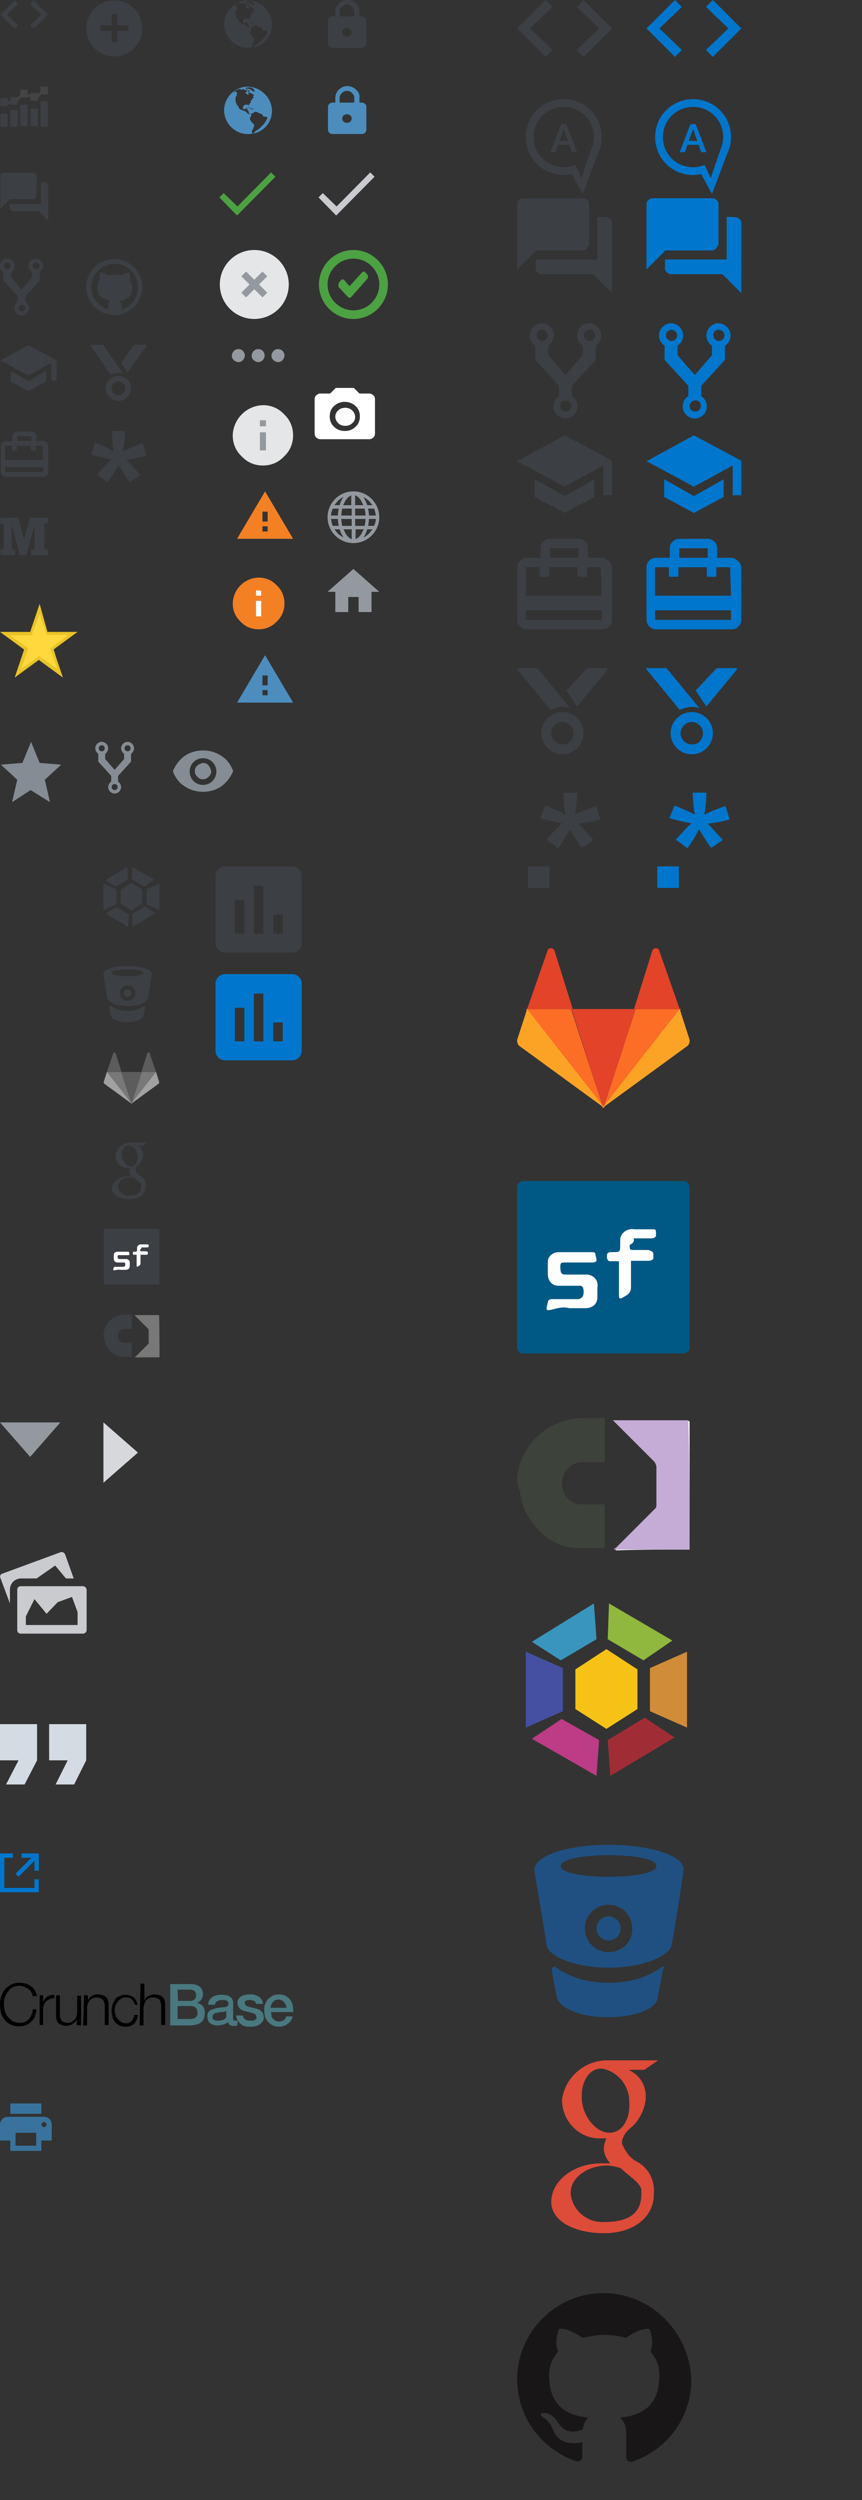<?xml version="1.0" encoding="utf-8"?>
<!-- Generator: Adobe Illustrator 21.0.1, SVG Export Plug-In . SVG Version: 6.00 Build 0)  -->
<svg version="1.1" id="svg3095" xmlns="http://www.w3.org/2000/svg" xmlns:xlink="http://www.w3.org/1999/xlink" x="0px" y="0px"
	 width="200px" height="580px" viewBox="0 0 200 580" style="enable-background:new 0 0 200 580;" xml:space="preserve">
<rect x="0" y="0" width="200" height="580" fill="#333333" stroke="none"/>
<style type="text/css">
	.st0{fill:#3C3F44;}
	.st1{fill:#444444;}
	.st2{fill:#FFD83D;}
	.st3{fill:#EAC328;}
	.st4{fill:#858C93;}
	.st5{fill:#0077CC;}
	.st6{fill:#FFFFFF;}
	.st7{fill:#787878;}
	.st8{fill:#5C5C5C;}
	.st9{fill:#A1A1A1;}
	.st10{fill:#4C8DBD;}
	.st11{fill:#4CA143;}
	.st12{fill:#C9CBCF;}
	.st13{fill:#E4E6E7;}
	.st14{fill:#93999F;}
	.st15{fill:#F48024;}
	.st16{fill:#D6D8DB;}
	.st17{fill:#205081;}
	.st18{fill:#F6C215;}
	.st19{fill:#D18C39;}
	.st20{fill:#4650A2;}
	.st21{fill:#3995BD;}
	.st22{fill:#A02D36;}
	.st23{fill:#90B73E;}
	.st24{fill:#BC3C85;}
	.st25{fill:#DD4B39;}
	.st26{fill:#005985;}
	.st27{fill:#3D423A;}
	.st28{fill:#C4ACD6;}
	.st29{fill:#E24329;}
	.st30{fill:#FC6D26;}
	.st31{fill:#FCA326;}
	.st32{fill:#181616;}
	.st33{fill:#D4DBE2;}
	.st34{fill:#49787F;}
	.st35{fill:#39739D;}
</style>
<title>timeline</title>
<rect x="0.1" y="26.4" class="st0" width="1.7" height="3"/>
<rect x="2.4" y="25.5" class="st0" width="1.7" height="3.9"/>
<rect x="4.7" y="24.3" class="st0" width="1.7" height="5"/>
<rect x="7.1" y="25.2" class="st0" width="1.7" height="4.1"/>
<rect x="9.4" y="23.5" class="st0" width="1.7" height="5.9"/>
<rect x="0.1" y="22.8" class="st0" width="1.7" height="1.8"/>
<rect x="2.4" y="22.5" class="st0" width="1.7" height="1.8"/>
<rect x="4.7" y="20.8" class="st1" width="1.7" height="1.8"/>
<rect x="7.1" y="21.6" class="st1" width="1.7" height="1.8"/>
<rect x="9.4" y="20.1" class="st1" width="1.7" height="1.8"/>
<rect x="1.7" y="23.5" class="st0" width="0.9" height="0.6"/>
<rect x="6.3" y="21.9" class="st1" width="0.9" height="0.6"/>
<polygon class="st1" points="5.3,22.2 4.1,23.4 3.7,23 4.9,21.8 "/>
<polygon class="st1" points="10,21.5 8.8,22.7 8.3,22.3 9.5,21.1 "/>
<path class="st0" d="M6.6,80.1l6.5,3.5v4.7h-1.2v-4.1l-5.3,2.9l-6.5-3.5L6.6,80.1z M2.5,86.1l4.1,2.3l4.1-2.3v2.4l-4.1,2.2l-4.1-2.2
	V86.1z"/>
<path class="st0" d="M26.5,60.1c-3.6,0-6.5,2.9-6.5,6.5s2.9,6.5,6.5,6.5s6.5-2.9,6.5-6.5l0,0C33,63,30.1,60.1,26.5,60.1L26.5,60.1z
	 M30.4,70.5c-0.5,0.5-1.1,0.9-1.7,1.2c-0.2,0.1-0.3,0.1-0.5,0.2v-1c0-0.4-0.2-0.8-0.5-1.1c0.2,0,0.4-0.1,0.6-0.1s0.4-0.1,0.6-0.2
	l0.6-0.3c0.4-0.2,0.7-0.5,0.9-0.9c0.1-0.2,0.2-0.5,0.2-0.7c0.1-0.3,0.1-0.6,0.1-0.9c0-0.6-0.2-1.2-0.6-1.7c0.2-0.6,0.2-1.2-0.1-1.7
	h-0.2c-0.2,0-0.4,0-0.6,0.1c-0.3,0.1-0.7,0.3-1,0.5c-0.5-0.1-1.1-0.2-1.6-0.2s-1.1,0.1-1.6,0.2c-0.2-0.2-0.4-0.3-0.6-0.4
	c-0.2-0.1-0.3-0.2-0.5-0.2c-0.1,0-0.2-0.1-0.3-0.1h-0.3c-0.2,0.5-0.3,1.1-0.1,1.7c-0.4,0.5-0.6,1.1-0.6,1.7c0,0.3,0,0.6,0.1,0.9
	c0.1,0.2,0.1,0.5,0.2,0.7s0.2,0.4,0.4,0.5c0.1,0.2,0.3,0.3,0.5,0.4s0.4,0.2,0.6,0.3c0.2,0.1,0.4,0.1,0.6,0.2s0.4,0.1,0.6,0.1
	c-0.3,0.3-0.5,0.7-0.5,1.1v1c-0.2-0.1-0.4-0.1-0.6-0.2c-1.3-0.6-2.3-1.6-2.9-2.9c-0.3-0.7-0.4-1.4-0.4-2.1s0.1-1.4,0.4-2.1
	c0.6-1.3,1.6-2.3,2.9-2.9c0.7-0.3,1.4-0.4,2.1-0.4s1.4,0.1,2.1,0.4c1.3,0.6,2.3,1.6,2.9,2.9c0.3,0.7,0.4,1.4,0.4,2.1
	s-0.1,1.4-0.4,2.1C31.3,69.4,30.9,70,30.4,70.5L30.4,70.5z"/>
<path class="st0" d="M7,5.9l2.6-2.5L7,0.9l0.8-0.8l3.3,3.3L7.8,6.7L7,5.9z M4.2,5.9L3.4,6.7L0.1,3.4l3.3-3.3l0.8,0.8L1.6,3.4
	L4.2,5.9z"/>
<path class="st0" d="M11.1,127.5v1.3H7.2v-1.3H8v-5.7l0,0l-1.9,7H4.6l-1.9-7l0,0v5.7h0.8v1.3H0.1v-1.3h0.4c0.1,0,0.2,0,0.3-0.1
	s0.1-0.1,0.1-0.2v-5.4c0-0.1,0-0.2-0.1-0.2s-0.2-0.1-0.3-0.1H0.1v-1.4h4.1l1.4,5l0,0l1.4-5h4.1v1.3h-0.4c-0.1,0-0.2,0-0.3,0.1
	s-0.1,0.1-0.1,0.2v5.4c0,0.1,0,0.2,0.1,0.2c0.1,0.1,0.2,0.1,0.3,0.1L11.1,127.5L11.1,127.5z"/>
<path class="st0" d="M10,102.3H8.4v-1.1c0-0.6-0.5-1.1-1.1-1.1H4c-0.6,0-1.1,0.5-1.1,1.1v1.1H1.3c-0.6,0-1.1,0.5-1.1,1.1v6.1
	c0,0.6,0.5,1.1,1.1,1.1h8.8c0.6,0,1.1-0.5,1.1-1.1v-6.1C11.1,102.8,10.6,102.3,10,102.3z M4,101.2h3.3v1.1H4V101.2z M10,109.5H1.2
	v-1.1H10V109.5z M10,106.7H1.2v-3.3h1.6v1.1h1.1v-1.1h3.3v1.1h1.1v-1.1h1.6L10,106.7L10,106.7z"/>
<path class="st0" d="M8.4,45.6c0,0.2-0.1,0.3-0.2,0.4c-0.1,0.1-0.2,0.2-0.4,0.2H2.3l-2.2,2.2v-7.7c0-0.2,0.1-0.3,0.2-0.4
	c0.1-0.1,0.2-0.2,0.4-0.2h7.2c0.2,0,0.3,0.1,0.4,0.2c0.1,0.1,0.2,0.2,0.2,0.4L8.4,45.6L8.4,45.6z M10.6,42.3c0.3,0,0.6,0.3,0.6,0.6
	v8.3L9,49H2.9c-0.2,0-0.3-0.1-0.4-0.2c-0.1-0.1-0.2-0.2-0.2-0.4v-1.1h7.2v-5H10.6z"/>
<polygon class="st2" points="9.2,152.8 4.4,156.2 6.1,150.5 1.3,147.1 7,146.8 9.2,141.3 11.1,147.1 17.2,147.1 12.4,150.5 
	14.1,156.2 "/>
<path class="st3" d="M9.2,142.5l1.5,4.3l0.1,0.5h5.1l-3.8,2.8l-0.4,0.3l0.1,0.5l1.5,4.3l-3.8-2.7l-0.4-0.3l-0.4,0.3l-3.8,2.7
	l1.5-4.3l0.1-0.5l-0.4-0.3l-3.8-2.7h5.1l0.1-0.5L9.2,142.5 M9.2,140.1L7,146.6H0l5.6,4.1l-2.2,6.5l5.6-4.1l5.6,4.1l-2.2-6.5l5.6-4.1
	h-7L9.2,140.1L9.2,140.1L9.2,140.1z"/>
<path class="st4" d="M7.1,183.3l-4.3,2.8l1.2-5.2l-3.8-3.5l5-0.4l2-4.9l2,4.9l5,0.4l-3.8,3.5l1.2,5.2L7.1,183.3z"/>
<path class="st4" d="M31.1,173.6c0-0.8-0.7-1.5-1.5-1.5s-1.5,0.7-1.5,1.5c0,0.5,0.3,1,0.7,1.3v1.2l-2.2,2.5l-2.2-2.5v-1.2
	c0.4-0.3,0.7-0.8,0.7-1.3c0-0.8-0.7-1.5-1.5-1.5s-1.5,0.7-1.5,1.5c0,0.5,0.3,1,0.7,1.3v1.8l3,3.3v1.3c-0.4,0.3-0.7,0.8-0.7,1.3
	c0,0.8,0.7,1.5,1.5,1.5s1.5-0.7,1.5-1.5c0-0.5-0.3-1-0.7-1.3V180l3-3.3v-1.8C30.8,174.6,31.1,174.1,31.1,173.6z M23.6,172.9
	c0.4,0,0.7,0.3,0.7,0.7s-0.3,0.7-0.7,0.7c-0.4,0-0.7-0.3-0.7-0.7l0,0C22.9,173.2,23.2,172.9,23.6,172.9L23.6,172.9L23.6,172.9z
	 M26.6,183.3c-0.4,0-0.7-0.3-0.7-0.7s0.3-0.7,0.7-0.7c0.4,0,0.7,0.3,0.7,0.7l0,0C27.3,183,27,183.3,26.6,183.3L26.6,183.3z
	 M29.6,172.9c0.4,0,0.7,0.3,0.7,0.7s-0.3,0.7-0.7,0.7c-0.4,0-0.7-0.3-0.7-0.7l0,0C28.9,173.2,29.2,172.9,29.6,172.9L29.6,172.9
	L29.6,172.9z"/>
<path class="st0" d="M131,101l11,5.9v8h-2V108l-9,4.9l-11-5.9L131,101z M124.1,111.2l6.9,3.9l6.9-3.9v4.1L131,119l-6.9-3.7V111.2z"
	/>
<path class="st0" d="M133.8,11.6l5.2-5l-5.2-5l1.6-1.6l6.6,6.6l-6.6,6.6L133.8,11.6z M128.2,11.6l-1.6,1.6L120,6.6l6.6-6.6l1.6,1.6
	l-5.2,5L128.2,11.6z"/>
<path class="st0" d="M139.6,129.4h-3.2v-2.2c0-1.2-1-2.2-2.2-2.2h-6.6c-1.2,0-2.2,1-2.2,2.2v2.2h-3.2c-1.2,0-2.2,1-2.2,2.2v12.2
	c0,1.2,1,2.2,2.2,2.2h17.6c1.2,0,2.2-1,2.2-2.2v-12.2C141.8,130.4,140.8,129.5,139.6,129.4z M127.6,127.2h6.6v2.2h-6.6V127.2z
	 M139.6,143.8H122v-2.2h17.6V143.8z M139.6,138.2H122v-6.6h3.2v2.2h2.2v-2.2h6.6v2.2h2.2v-2.2h3.2L139.6,138.2L139.6,138.2
	L139.6,138.2z"/>
<path class="st0" d="M136.5,56.9c-0.1,0.6-0.6,1.1-1.2,1.2h-10.9l-4.4,4.4V47.2c0.1-0.6,0.6-1.1,1.2-1.2h14.3
	c0.6,0.1,1.1,0.6,1.2,1.2v9.7H136.5z M140.8,50.4c0.6,0.1,1.1,0.6,1.2,1.2V68l-4.4-4.4h-12.1c-0.6-0.1-1.1-0.6-1.2-1.2v-2.2h14.3
	v-9.9L140.8,50.4L140.8,50.4z"/>
<path class="st0" d="M139.5,77.8c0-1.5-1.3-2.8-2.8-2.8s-2.8,1.3-2.8,2.8c0,1,0.5,1.9,1.3,2.4v2.2l-4,4.6l-4-4.6v-2.2
	c0.8-0.5,1.3-1.4,1.3-2.4c0-1.5-1.3-2.8-2.8-2.8s-2.8,1.3-2.8,2.8l0,0c0,1,0.5,1.9,1.3,2.4v3.3l5.5,6v2.4c-0.8,0.5-1.3,1.4-1.3,2.4
	c0,1.5,1.3,2.8,2.8,2.8s2.8-1.3,2.8-2.8c0-1-0.5-1.9-1.3-2.4v-2.4l5.5-6v-3.3C139,79.7,139.5,78.8,139.5,77.8z M125.8,76.5
	c0.7,0,1.3,0.6,1.3,1.3s-0.6,1.3-1.3,1.3c-0.7,0-1.3-0.6-1.3-1.3c-0.1-0.7,0.4-1.2,1.1-1.3C125.7,76.5,125.7,76.5,125.8,76.5z
	 M131.3,95.5c-0.7,0-1.3-0.6-1.3-1.3c0-0.7,0.6-1.3,1.3-1.3s1.3,0.6,1.3,1.3S132,95.5,131.3,95.5z M136.8,76.5
	c0.7,0,1.3,0.6,1.3,1.3c0,0.7-0.6,1.3-1.3,1.3s-1.3-0.6-1.3-1.3c-0.1-0.7,0.4-1.2,1.1-1.3C136.7,76.5,136.7,76.5,136.8,76.5z"/>
<path class="st0" d="M10,61.7c0-0.9-0.8-1.7-1.7-1.7s-1.7,0.8-1.7,1.7c0,0.6,0.3,1.1,0.8,1.4v1.3L5,67.2l-2.4-2.8v-1.3
	c0.5-0.3,0.8-0.8,0.8-1.4c0-0.9-0.8-1.7-1.7-1.7S0,60.8,0,61.7l0,0c0,0.6,0.3,1.1,0.8,1.4v2l3.3,3.6v1.4c-0.5,0.3-0.8,0.8-0.8,1.4
	c0,0.9,0.8,1.7,1.7,1.7s1.7-0.8,1.7-1.7c0-0.6-0.3-1.1-0.8-1.4v-1.4l3.3-3.6v-2C9.7,62.8,10,62.3,10,61.7z M1.7,60.9
	c0.4,0,0.8,0.4,0.8,0.8s-0.4,0.8-0.8,0.8s-0.8-0.4-0.8-0.8c-0.1-0.4,0.2-0.7,0.7-0.8C1.7,60.9,1.7,60.9,1.7,60.9z M5.1,72.3
	c-0.4,0-0.8-0.4-0.8-0.8s0.4-0.8,0.8-0.8s0.8,0.4,0.8,0.8C5.8,72,5.5,72.3,5.1,72.3z M8.4,60.9c0.4,0,0.8,0.4,0.8,0.8
	c0,0.4-0.4,0.8-0.8,0.8c-0.4,0-0.8-0.4-0.8-0.8c-0.1-0.4,0.2-0.7,0.7-0.8C8.3,60.9,8.3,60.9,8.4,60.9z"/>
<path class="st5" d="M161,101l11,5.9v8h-2V108l-9,4.9l-11-5.9L161,101z M154.1,111.2l6.9,3.9l6.9-3.9v4.1L161,119l-6.9-3.7V111.2z"
	/>
<path class="st5" d="M163.8,11.6l5.2-5l-5.2-5l1.6-1.6l6.6,6.6l-6.6,6.6L163.8,11.6z M158.2,11.6l-1.6,1.6L150,6.6l6.6-6.6l1.6,1.6
	l-5.2,5L158.2,11.6z"/>
<path class="st5" d="M169.6,129.4h-3.2v-2.2c0-1.2-1-2.2-2.2-2.2h-6.6c-1.2,0-2.2,1-2.2,2.2v2.2h-3.2c-1.2,0-2.2,1-2.2,2.2v12.2
	c0,1.2,1,2.2,2.2,2.2h17.6c1.2,0,2.2-1,2.2-2.2v-12.2C171.8,130.4,170.8,129.5,169.6,129.4z M157.6,127.2h6.6v2.2h-6.6V127.2z
	 M169.6,143.8H152v-2.2h17.6V143.8z M169.6,138.2H152v-6.6h3.2v2.2h2.2v-2.2h6.6v2.2h2.2v-2.2h3.2L169.6,138.2L169.6,138.2
	L169.6,138.2z"/>
<path class="st5" d="M166.5,56.9c-0.1,0.6-0.6,1.1-1.2,1.2h-10.9l-4.4,4.4V47.2c0.1-0.6,0.6-1.1,1.2-1.2h14.3
	c0.6,0.1,1.1,0.6,1.2,1.2v9.7H166.5z M170.8,50.4c0.6,0.1,1.1,0.6,1.2,1.2V68l-4.4-4.4h-12.1c-0.6-0.1-1.1-0.6-1.2-1.2v-2.2h14.3
	v-9.9L170.8,50.4L170.8,50.4z"/>
<path class="st5" d="M169.5,77.8c0-1.5-1.3-2.8-2.8-2.8s-2.8,1.3-2.8,2.8c0,1,0.5,1.9,1.3,2.4v2.2l-4,4.6l-4-4.6v-2.2
	c0.8-0.5,1.3-1.4,1.3-2.4c0-1.5-1.3-2.8-2.8-2.8s-2.8,1.3-2.8,2.8c0,1,0.5,1.9,1.3,2.4v3.3l5.5,6v2.4c-0.8,0.5-1.3,1.4-1.3,2.4
	c0,1.5,1.3,2.8,2.8,2.8s2.8-1.3,2.8-2.8c0-1-0.5-1.9-1.3-2.4v-2.4l5.5-6v-3.3C169,79.7,169.5,78.8,169.5,77.8z M155.8,76.5
	c0.7,0,1.3,0.6,1.3,1.3c0,0.7-0.6,1.3-1.3,1.3s-1.3-0.6-1.3-1.3S155.1,76.5,155.8,76.5L155.8,76.5z M161.3,95.5
	c-0.7,0-1.3-0.6-1.3-1.3c0-0.7,0.6-1.3,1.3-1.3l0,0c0.7-0.1,1.2,0.4,1.3,1.1c0,0.1,0,0.1,0,0.2C162.6,94.9,162,95.5,161.3,95.5z
	 M166.8,76.5c0.7,0,1.3,0.6,1.3,1.3c0,0.7-0.6,1.3-1.3,1.3s-1.3-0.6-1.3-1.3c-0.1-0.7,0.4-1.2,1.1-1.3
	C166.7,76.5,166.7,76.5,166.8,76.5z"/>
<path class="st4" d="M47.1,177c0.5,0,1,0.2,1.3,0.6c0.3,0.4,0.5,0.8,0.6,1.3c0,0.5-0.2,1-0.6,1.3c-0.3,0.4-0.8,0.6-1.3,0.6
	s-1-0.2-1.3-0.6c-0.4-0.3-0.6-0.8-0.6-1.3s0.2-1,0.6-1.3C46.2,177.3,46.6,177.1,47.1,177z M47.1,182.1c0.8,0,1.6-0.3,2.2-0.9
	c0.6-0.6,0.9-1.4,0.9-2.2s-0.3-1.6-0.9-2.2c-1.2-1.2-3.2-1.2-4.4,0c-0.6,0.6-0.9,1.4-0.9,2.2s0.3,1.6,0.9,2.2S46.3,182.1,47.1,182.1
	z M47.1,174.1c1.5,0,3,0.4,4.3,1.3c1.3,0.8,2.2,2.1,2.7,3.5c-0.6,1.4-1.5,2.6-2.7,3.5c-1.3,0.9-2.8,1.3-4.3,1.3s-3-0.4-4.3-1.3
	c-1.3-0.8-2.2-2.1-2.7-3.5c0.6-1.4,1.5-2.6,2.7-3.5C44.1,174.5,45.6,174.1,47.1,174.1z"/>
<path class="st0" d="M29.6,224.1L29.6,224.1c-3.1,0-5.6,0.8-5.6,1.9c0,0.3,0.7,4.2,0.9,5.7c0.1,0.7,1.9,1.7,4.7,1.7l0,0
	c2.8,0,4.6-1,4.7-1.7c0.3-1.5,0.9-5.5,0.9-5.7C35.3,224.9,32.7,224.1,29.6,224.1z M29.6,232.2c-1,0-1.8-0.8-1.8-1.8s0.8-1.8,1.8-1.8
	s1.8,0.8,1.8,1.8S30.6,232.2,29.6,232.2L29.6,232.2L29.6,232.2z M29.6,226.5c-2,0-3.6-0.3-3.6-0.8s1.6-0.8,3.6-0.8s3.6,0.3,3.6,0.8
	S31.6,226.5,29.6,226.5L29.6,226.5z"/>
<path class="st0" d="M33.7,233.3c-0.1,0-0.1,0-0.2,0.1c-1.2,0.8-2.5,1.1-3.9,1.1s-2.7-0.3-3.9-1.1c-0.1-0.1-0.1-0.1-0.2-0.1
	s-0.2,0.1-0.2,0.2l0,0c0.2,1.2,0.4,2,0.4,2.1c0.2,0.8,1.8,1.5,3.8,1.5l0,0c2,0,3.7-0.6,3.8-1.5c0-0.1,0.2-0.9,0.4-2.1l0,0
	C33.9,233.3,33.8,233.3,33.7,233.3z"/>
<circle class="st0" cx="29.6" cy="230.4" r="0.9"/>
<polygon class="st0" points="33,209.6 30.5,211.2 28,209.6 28,206.4 30.5,204.8 33,206.4 "/>
<polygon class="st0" points="37,205 37,211.1 34,209.8 34,206.3 "/>
<polygon class="st0" points="24,205 24,211.1 27,209.8 27,206.3 "/>
<polygon class="st0" points="29.5,201.1 24.5,204.2 26.8,205.7 29.7,204 "/>
<polygon class="st0" points="30.8,215 36,211.9 33.6,210.3 30.6,212.1 "/>
<polygon class="st0" points="35.8,204.1 30.7,201.1 30.6,204 33.5,205.7 "/>
<polygon class="st0" points="24.5,212 29.7,215 29.9,212.1 26.9,210.4 "/>
<path class="st0" d="M34.1,265.1h-3.9c-1.7,0-3.2,1.3-3.4,3c0,1.6,1.3,2.9,2.8,2.9c0.1,0,0.1,0,0.2,0h0.4c-0.1,0.2-0.2,0.5-0.2,0.8
	c0,0.4,0.2,0.8,0.5,1.1h-0.7c-2.2,0-3.8,1.4-3.8,2.9s1.8,2.4,4,2.4c2.5,0,3.8-1.4,3.8-2.9c0.1-1.1-0.4-2.1-1.4-2.6
	c-0.5-0.3-0.8-0.8-1-1.3c0-0.5,0.3-0.9,0.7-1.2c0.6-0.5,1-1.3,1.1-2.1c0.1-1-0.4-1.9-1.3-2.3h1.2L34.1,265.1L34.1,265.1L34.1,265.1z
	 M32.8,274.9v0.4c0,1.2-0.7,2.1-2.8,2.1c-1.3,0.1-2.5-0.9-2.6-2.2l0,0c0-1.2,1.3-2.1,2.8-2.1c0.3,0,0.7,0.1,1,0.2
	C32,274,32.6,274.3,32.8,274.9L32.8,274.9z M30.4,270.6c-1,0-2-1.2-2.1-2.5s0.5-2.4,1.5-2.4c1.2,0.2,2.1,1.3,2.1,2.5
	C32,269.5,31.4,270.6,30.4,270.6z"/>
<path class="st0" d="M37,285.6c0-0.3-0.2-0.5-0.4-0.5c0,0,0,0-0.1,0H24.6c-0.3,0-0.5,0.2-0.5,0.4c0,0,0,0,0,0.1v11.9
	c0,0.3,0.2,0.5,0.4,0.5c0,0,0,0,0.1,0h11.9c0.3,0,0.5-0.2,0.5-0.4c0,0,0,0,0-0.1V285.6z"/>
<path class="st6" d="M28,294.6h1.2c0.5,0,0.9-0.3,0.9-0.8v-0.1v-0.6c0.1-0.5-0.2-0.9-0.7-1c-0.1,0-0.2,0-0.3,0h-1.4
	c-0.3,0-0.4-0.1-0.4-0.6c0-0.3,0.1-0.3,0.4-0.3h2c0.3,0,0.4-0.1,0.3-0.4s0-0.4-0.3-0.4h-2.5c-0.4,0-0.8,0.3-0.8,0.7v0.1v0.8
	c0,0.5,0.3,0.9,0.8,0.9h0.1h1.5c0.1,0,0.1,0,0.2,0.1c0.1,0.2,0.1,0.5,0,0.7c-0.1,0.1-0.2,0.2-0.4,0.2h-1.9c-0.3,0-0.3,0.1-0.4,0.5
	s0.1,0.3,0.3,0.3C27.1,294.6,27.5,294.5,28,294.6z"/>
<path class="st6" d="M32.8,289.4h1.4c0.1,0,0.3-0.1,0.3-0.2c0,0,0,0,0-0.1c0-0.4,0-0.4-0.3-0.4h-1.3c-0.5-0.1-1,0.2-1.1,0.7
	c0,0.1,0,0.3,0,0.4c0,0.6,0,0.6-0.6,0.6h-0.1c-0.3,0-0.3,0.2-0.3,0.4c0,0.1,0.1,0.3,0.2,0.3c0,0,0,0,0.1,0h0.6v2.3
	c0,0.6,0,0.6,0.5,0.3c0.2-0.1,0.4-0.3,0.4-0.6v-2H34c0.1,0,0.3-0.1,0.3-0.2c0,0,0,0,0-0.1c0-0.4,0-0.4-0.4-0.5h-1
	c-0.4,0-0.4,0-0.4-0.4C32.7,289.8,32.9,289.6,32.8,289.4z"/>
<path class="st1" d="M37,314.9v-9.7h-5.7l0.3,0.3l2.8,2.8c0.1,0.1,0.2,0.3,0.2,0.5v2.8c0,0.1,0,0.2-0.1,0.3l-0.3,0.3l-2.7,2.7
	l-0.1,0.1C33.2,314.9,35.1,314.9,37,314.9z"/>
<path class="st0" d="M24,309.4c0-0.2,0.1-0.3,0.1-0.5c0.4-1.8,1.7-3.2,3.5-3.7c0.4-0.1,0.8-0.2,1.2-0.2h1.8v3.3h-1.7
	c-0.7,0-1.4,0.6-1.5,1.3c-0.2,0.8,0.3,1.7,1.2,1.9c0.1,0,0.1,0,0.2,0h1.8v3.3h-1.7c-1.1,0-2.1-0.3-2.9-1c-1-0.8-1.6-1.9-1.8-3.1
	v-0.2C24,310.2,24,309.8,24,309.4z"/>
<path class="st7" d="M37,314.9h-5.7c0-0.1,0-0.1,0.1-0.1l0,0l2.7-2.7l0.3-0.3c0.1-0.1,0.1-0.2,0.1-0.3v-2.8c0-0.2-0.1-0.4-0.2-0.5
	l-2.8-2.8l-0.3-0.3h5.7C37,308.4,37,311.6,37,314.9z"/>
<path class="st8" d="M30.5,256.1L30.5,256.1l2.4-7.4h-4.8L30.5,256.1L30.5,256.1z"/>
<path class="st7" d="M30.5,256.1l-2.4-7.4h-3.4L30.5,256.1L30.5,256.1z"/>
<path class="st9" d="M24.8,248.7L24.8,248.7l-0.7,2.2c-0.1,0.2,0,0.5,0.2,0.6l6.3,4.6L24.8,248.7L24.8,248.7L24.8,248.7z"/>
<path class="st8" d="M24.8,248.7h3.4l-1.4-4.4c-0.1-0.1-0.2-0.2-0.4-0.1c-0.1,0-0.1,0.1-0.1,0.1L24.8,248.7L24.8,248.7z"/>
<path class="st7" d="M30.5,256.1l2.4-7.4h3.4L30.5,256.1L30.5,256.1z"/>
<path class="st9" d="M36.2,248.7L36.2,248.7l0.7,2.2c0.1,0.2,0,0.5-0.2,0.6l-6.3,4.6L36.2,248.7L36.2,248.7L36.2,248.7z"/>
<path class="st8" d="M36.2,248.7h-3.4l1.4-4.4c0.1-0.1,0.2-0.2,0.4-0.1c0.1,0,0.1,0.1,0.1,0.1L36.2,248.7L36.2,248.7z"/>
<path class="st0" d="M29.8,7.2V5.9h-2.6V3.3h-1.3v2.6h-2.6v1.3h2.6v2.6h1.3V7.2H29.8z M26.5,0.1c1.7,0,3.4,0.7,4.6,1.9
	C32.3,3.2,33,4.9,33,6.6s-0.7,3.4-1.9,4.6c-1.2,1.2-2.9,1.9-4.6,1.9s-3.4-0.7-4.6-1.9C20.7,10,20,8.3,20,6.6s0.7-3.4,1.9-4.6
	C23.1,0.8,24.8,0.1,26.5,0.1z"/>
<path class="st0" d="M57.5,0.1c-3,0-5.5,2.5-5.5,5.5s2.5,5.5,5.5,5.5c0.4,0,0.7,0,1.1-0.1c-0.2-0.3-0.2-0.6,0-0.9
	c0.2-0.3,0.6-1.1,0.2-1.4c-0.3-0.2-0.5-0.4-0.6-0.7C57.9,7.7,58,7.6,58,7.6c0-0.3,0.1-0.5,0.3-0.7V6.6c-0.1-0.1-0.2-0.2-0.3-0.2
	s-0.1,0.1-0.2,0.1c-0.2-0.1-0.4-0.2-0.5-0.3c-0.1-0.1-0.1-0.2-0.2-0.3c-0.1,0-0.2-0.1-0.3-0.1c-0.2-0.1-0.6-0.2-1-0.4
	c-0.2-0.1-0.4-0.3-0.4-0.5c-0.1-0.2-0.2-0.4-0.3-0.5C55,4.2,55,4,54.9,4.1l0.2,0.6C55,4.6,55,4.5,54.9,4.4c0-0.2-0.1-0.5-0.2-0.7
	c-0.1-0.5-0.1-1,0.1-1.4c0-0.4,0.3,0.1,0.2-0.1s0-0.7-0.1-0.9s-0.7,0.2-0.7,0.2c0.2-0.3,0.5-0.6,0.9-0.7c0.3-0.2,0.6-0.2,0.9,0
	c0.3,0.1,0.3,0.1,0.2,0s0-0.1,0.3-0.1C56.7,0.8,57,0.9,57.2,1c0.4,0,0,0.1,0.1,0.2S57.2,1.3,57,1.4s0,0.2,0.4,0.5s0.3-0.2,0.2-0.4
	s0.3,0,0.3,0c0.1,0.1,0.3,0.1,0.4,0.1c0.2,0.2,0.5,0.3,0.7,0.5c-0.6,0.3-0.2,0.4-0.1,0.5s-0.2,0.2-0.2,0.2s-0.2,0-0.2,0.1
	s0,0.2,0,0.2c-0.2,0.1-0.4,0.3-0.3,0.6l0,0C58.1,3.9,58,4,57.8,4.1c0,0.2,0,0.3,0.1,0.5c-0.3-0.3-0.6-0.4-1-0.3s-0.6,0.5-0.5,0.8
	v0.1c0.2,0.6,0.7-0.2,0.9-0.1s0,0.4,0,0.4c0.2,0,0.4,0.2,0.4,0.5l0,0c0,0.5,0.6,0.4,0.7,0.4C58.6,6.3,58.8,6.2,59,6
	c0.3-0.1,0.6-0.1,0.8,0.1c0.3,0.2,0.7,0.3,1,0.4C60.9,6.6,61,6.8,61,7c0.3,0,0.7,0.1,1,0.2c0.2,0.3-0.7,1.6-1,1.8s-0.4,0.5-0.7,0.7
	c-0.3,0.3-0.7,0.5-1,0.7c-0.2,0.2-0.4,0.4-0.5,0.6c2.5-0.5,4.4-2.8,4.3-5.4C63,2.6,60.5,0.2,57.5,0.1L57.5,0.1z M58.8,5.3
	c-0.2,0.1-0.5,0.1-0.6-0.1C58,5.1,57.7,5,57.5,5c0-0.1,0-0.1,0.1-0.1c0.3,0.1,0.6,0.2,0.9,0.3C58.6,5.2,58.6,5.1,58.8,5.3
	C59,5.3,58.9,5.2,58.8,5.3L58.8,5.3z M57,0.6c0-0.1,0-0.1,0.1-0.1V0.4c0.1-0.1,0.5-0.2,0.4,0S57,0.7,57,0.6L57,0.6z M58,1.3
	c-0.1,0-0.5,0-0.4-0.1s-0.1-0.3-0.3-0.3S57,0.8,57.1,0.8c0.2,0,0.4,0,0.5,0.1C57.8,1,57.9,1.1,58,1.3C58.1,1.3,58.1,1.4,58,1.3z
	 M59.1,1.3c-0.3-0.1-0.6-0.2-0.8-0.4s-0.5-0.3-0.8-0.3c-0.1-0.1-0.1-0.2,0.1-0.3c0.3-0.1,0.6,0,0.8,0.1c0.2,0,0.4,0.2,0.5,0.4
	C59,0.9,59.1,1.1,59.1,1.3L59.1,1.3z"/>
<path class="st0" d="M82.2,3.8V2.7c0-0.4-0.2-0.8-0.5-1.1c-0.7-0.7-1.7-0.7-2.4,0l0,0c-0.3,0.3-0.5,0.7-0.5,1.1v1.1
	C78.8,3.8,82.2,3.8,82.2,3.8z M80.5,8.5c0.3,0,0.6-0.1,0.8-0.3c0.2-0.2,0.3-0.4,0.3-0.7c0-0.3-0.1-0.5-0.3-0.7
	c-0.5-0.4-1.1-0.4-1.6,0c-0.2,0.2-0.3,0.4-0.3,0.7c0,0.3,0.1,0.5,0.3,0.7C79.9,8.4,80.2,8.5,80.5,8.5z M83.9,3.8
	c0.3,0,0.6,0.1,0.8,0.3C84.9,4.3,85,4.5,85,4.8v5.3c0,0.3-0.1,0.5-0.3,0.7c-0.2,0.2-0.5,0.3-0.8,0.3h-6.7c-0.3,0-0.6-0.1-0.8-0.3
	c-0.2-0.2-0.3-0.4-0.3-0.7V4.8c0-0.3,0.1-0.5,0.3-0.7c0.2-0.2,0.5-0.3,0.8-0.3h0.6V2.7c0-0.7,0.3-1.4,0.8-1.9c1.1-1.1,2.9-1.1,4,0
	c0.6,0.5,0.9,1.2,0.8,1.9v1.1C83.4,3.8,83.9,3.8,83.9,3.8z"/>
<path class="st10" d="M57.5,20.1c-3,0-5.5,2.5-5.5,5.5s2.5,5.5,5.5,5.5c0.4,0,0.7,0,1.1-0.1c-0.2-0.3-0.2-0.6,0-0.9s0.6-1.1,0.2-1.4
	c-0.3-0.2-0.5-0.4-0.6-0.7c-0.3-0.3-0.2-0.4-0.2-0.4c0-0.3,0.1-0.5,0.3-0.7v-0.3c-0.1-0.1-0.2-0.2-0.3-0.2s-0.1,0.1-0.2,0.1
	c-0.2-0.1-0.4-0.2-0.5-0.3c-0.1-0.1-0.1-0.2-0.2-0.3c-0.1,0-0.2-0.1-0.3-0.1c-0.2-0.1-0.6-0.2-1-0.4c-0.2-0.1-0.4-0.3-0.4-0.5
	c-0.1-0.2-0.2-0.4-0.3-0.5C55,24.2,55,24,54.9,24.1l0.2,0.6c-0.1-0.1-0.1-0.2-0.2-0.3c0-0.2-0.1-0.5-0.2-0.7c-0.1-0.5-0.1-1,0.1-1.4
	c0-0.4,0.3,0.1,0.2-0.1s0-0.7-0.1-0.9s-0.7,0.2-0.7,0.2c0.2-0.3,0.5-0.6,0.9-0.7c0.3-0.2,0.6-0.2,0.9,0c0.3,0.1,0.3,0.1,0.2,0
	s0-0.1,0.3-0.1c0.2,0.1,0.5,0.2,0.7,0.3c0.4,0,0,0.1,0.1,0.2s-0.1,0.1-0.3,0.2s0,0.2,0.4,0.5s0.3-0.2,0.2-0.4s0.3,0,0.3,0
	c0.1,0.1,0.3,0.1,0.4,0.1c0.2,0.2,0.5,0.3,0.7,0.5c-0.6,0.3-0.2,0.4-0.1,0.5s-0.2,0.2-0.2,0.2s-0.2,0-0.2,0.1s0,0.2,0,0.2
	c-0.2,0.1-0.4,0.3-0.3,0.6l0,0c-0.1,0.2-0.2,0.3-0.4,0.4c0,0.2,0,0.3,0.1,0.5c-0.3-0.3-0.6-0.4-1-0.3s-0.6,0.5-0.5,0.8v0.1
	c0.3,0.5,0.7-0.2,0.9-0.1s0,0.4,0,0.4c0.2,0,0.4,0.2,0.4,0.5l0,0c0,0.5,0.6,0.4,0.7,0.4c0.2-0.1,0.4-0.2,0.6-0.4
	c0.3-0.1,0.6-0.1,0.8,0.1c0.3,0.2,0.7,0.3,1,0.4c0.1,0.1,0.2,0.3,0.2,0.5c0.3,0,0.7,0.1,1,0.2c0.2,0.2-0.7,1.6-1,1.8
	s-0.4,0.5-0.7,0.7c-0.3,0.3-0.7,0.5-1,0.7c-0.2,0.2-0.4,0.4-0.5,0.6c2.5-0.5,4.4-2.8,4.3-5.4C63,22.6,60.5,20.2,57.5,20.1L57.5,20.1
	z M58.8,25.3c-0.2,0.1-0.5,0.1-0.6-0.1C58,25.1,57.7,25,57.5,25c0-0.1,0-0.1,0.1-0.1c0.3,0.1,0.6,0.2,0.9,0.3
	C58.6,25.2,58.6,25.1,58.8,25.3C59,25.2,58.9,25.2,58.8,25.3L58.8,25.3z M57,20.6c0-0.1,0-0.1,0.1-0.1v-0.1c0.1-0.1,0.5-0.2,0.4,0
	S57,20.7,57,20.6L57,20.6z M58,21.3c-0.1,0-0.5,0-0.4-0.1s-0.1-0.3-0.3-0.3s-0.3-0.1-0.2-0.1c0.2,0,0.4,0,0.5,0.1
	C57.8,21,57.9,21.1,58,21.3C58.1,21.3,58.1,21.4,58,21.3z M59.1,21.3c-0.3-0.1-0.6-0.2-0.8-0.4c-0.2-0.2-0.5-0.3-0.8-0.3
	c-0.1-0.1-0.1-0.2,0.1-0.3c0.3-0.1,0.6,0,0.8,0.1c0.2,0,0.4,0.2,0.5,0.4C59,20.9,59.1,21.1,59.1,21.3L59.1,21.3z"/>
<path class="st10" d="M82.2,23.8v-1.1c0-0.4-0.2-0.8-0.5-1.1c-0.7-0.7-1.7-0.7-2.4,0l0,0c-0.3,0.3-0.5,0.7-0.5,1.1v1.1
	C78.8,23.8,82.2,23.8,82.2,23.8z M80.5,28.5c0.3,0,0.6-0.1,0.8-0.3c0.4-0.4,0.4-1,0-1.4c-0.5-0.4-1.1-0.4-1.6,0
	c-0.4,0.4-0.4,1,0,1.4C79.9,28.4,80.2,28.5,80.5,28.5z M83.9,23.8c0.3,0,0.6,0.1,0.8,0.3c0.2,0.2,0.3,0.4,0.3,0.7v5.3
	c0,0.3-0.1,0.5-0.3,0.7c-0.2,0.2-0.5,0.3-0.8,0.3h-6.7c-0.3,0-0.6-0.1-0.8-0.3c-0.2-0.2-0.3-0.4-0.3-0.7v-5.3c0-0.3,0.1-0.5,0.3-0.7
	c0.2-0.2,0.5-0.3,0.8-0.3h0.6v-1.1c0-0.7,0.3-1.4,0.8-1.9c1.1-1.1,2.9-1.1,4,0c0.6,0.5,0.9,1.2,0.8,1.9v1.1
	C83.4,23.8,83.9,23.8,83.9,23.8z"/>
<path class="st0" d="M130.8,40.6c0.6,0,1.3-0.1,1.9-0.2l2.5,4.6l3.5-9.3c0.6-1.2,0.9-2.5,0.9-3.9c0-4.9-3.9-8.8-8.8-8.8
	s-8.8,3.9-8.8,8.8S125.9,40.6,130.8,40.6L130.8,40.6z M130.8,24.8c3.9,0,7,3.1,7,7l0,0c0,1.1-0.3,2.1-0.7,3.1l0,0l-2.2,6.4l-1.4-3
	c-0.9,0.3-1.8,0.5-2.7,0.5c-3.9,0-7-3.1-7-7S126.9,24.8,130.8,24.8z"/>
<path class="st0" d="M130.2,28.8h1.2l2.5,6.5h-1.2l-0.6-1.7h-2.6l-0.6,1.7h-1.2L130.2,28.8z M129.8,32.7h2l-1-2.8l0,0L129.8,32.7z"
	/>
<path class="st5" d="M160.8,40.6c0.6,0,1.3-0.1,1.9-0.2l2.5,4.6l3.5-9.3c0.6-1.2,0.9-2.5,0.9-3.9c0-4.9-3.9-8.8-8.8-8.8
	s-8.8,3.9-8.8,8.8S155.9,40.6,160.8,40.6L160.8,40.6z M160.8,24.8c3.9,0,7,3.1,7,7l0,0c0,1.1-0.3,2.1-0.7,3.1l0,0l-2.2,6.4l-1.4-3
	c-0.9,0.3-1.8,0.5-2.7,0.5c-3.9,0-7-3.1-7-7C153.8,27.9,156.9,24.8,160.8,24.8z"/>
<path class="st5" d="M160.2,28.8h1.2l2.5,6.5h-1.2l-0.6-1.7h-2.6l-0.6,1.7h-1.2L160.2,28.8z M159.8,32.7h2l-1-2.8l0,0L159.8,32.7z"
	/>
<path class="st11" d="M55.1,47.9l7.8-7.9l1,1L55,50l-4.1-4.2l1-1L55.1,47.9z"/>
<path class="st12" d="M78.1,47.9l7.8-7.9l1,1L78,50l-4.1-4.2l1-1L78.1,47.9z"/>
<circle class="st13" cx="59" cy="66" r="8"/>
<polygon class="st14" points="60.9,63 59,64.9 57.1,63 56,64.1 57.9,66 56,67.9 57.1,69 59,67.1 60.9,69 62,67.9 60.1,66 62,64.1 
	"/>
<path class="st0" d="M130.5,164L130.5,164c0.6,0,1.2,0.1,1.8,0.3l-7.5-9.1c-0.1-0.1-0.2-0.2-0.3-0.2h-4.4c-0.1,0-0.2,0.1-0.1,0.2
	c0,0,0,0,0,0.1l7.7,9.4C128.6,164.3,129.5,164,130.5,164z"/>
<path class="st0" d="M140.8,155h-4.4c-0.1,0-0.2,0.1-0.3,0.2l-4.7,5l2.5,3.7l7.1-8.6C141,155.2,141,155,140.8,155L140.8,155z"/>
<path class="st0" d="M130.5,165.2c-2.7,0-4.9,2.2-4.9,4.9s2.2,4.9,4.9,4.9c2.7,0,4.9-2.2,4.9-4.9l0,0
	C135.4,167.4,133.2,165.2,130.5,165.2z M130.5,172.7c-1.4,0-2.6-1.2-2.6-2.6c0-1.4,1.2-2.6,2.6-2.6s2.6,1.2,2.6,2.6
	c0,1.4-1,2.6-2.4,2.6C130.6,172.7,130.6,172.7,130.5,172.7z"/>
<g>
	<path class="st0" d="M27.5,86.5L27.5,86.5c0.4,0,0.7,0.1,1.1,0.2L24,80.1c0-0.1-0.1-0.1-0.2-0.1h-2.7C21,80,21,80.1,21,80.2
		l4.7,6.8C26.3,86.7,26.9,86.5,27.5,86.5z"/>
	<path class="st0" d="M33.9,80h-2.7c-0.1,0-0.2,0-0.2,0.1l-2.9,4.1l1.5,2.2l4.4-6.2C34,80.1,34,80,33.9,80z"/>
	<path class="st0" d="M27.5,87.2c-1.6,0-3,1.2-3,2.9l0,0c0.1,1.6,1.4,2.9,3,2.9s2.9-1.3,2.9-2.9S29.1,87.2,27.5,87.2L27.5,87.2z
		 M27.5,91.7c-0.9,0-1.6-0.7-1.6-1.6s0.7-1.6,1.6-1.6s1.6,0.7,1.6,1.6l0,0C29.1,91,28.4,91.7,27.5,91.7L27.5,91.7z"/>
</g>
<path class="st5" d="M160.5,164L160.5,164c0.6,0,1.2,0.1,1.8,0.3l-7.5-9.1c-0.1-0.1-0.2-0.2-0.3-0.2h-4.4c-0.1,0-0.2,0.1-0.1,0.2
	c0,0,0,0,0,0.1l7.7,9.4C158.6,164.3,159.5,164,160.5,164z"/>
<path class="st5" d="M170.8,155h-4.4c-0.1,0-0.2,0.1-0.3,0.2l-4.7,5l2.5,3.7l7.1-8.6C171,155.2,171,155,170.8,155L170.8,155z"/>
<path class="st5" d="M160.5,165.2c-2.7,0-4.9,2.2-4.9,4.9s2.2,4.9,4.9,4.9s4.9-2.2,4.9-4.9l0,0C165.4,167.4,163.2,165.2,160.5,165.2
	z M160.5,172.7c-1.4,0-2.6-1.2-2.6-2.6s1.2-2.6,2.6-2.6c1.4,0,2.6,1.2,2.6,2.6c0,1.4-1,2.6-2.4,2.6
	C160.6,172.7,160.6,172.7,160.5,172.7z"/>
<path class="st14" d="M60,81c-0.8-0.1-1.5,0.6-1.6,1.4s0.6,1.5,1.4,1.6c0.8,0.1,1.5-0.6,1.6-1.4v-0.1C61.4,81.7,60.8,81,60,81L60,81
	z M55.4,81c-0.8-0.1-1.5,0.6-1.6,1.4s0.6,1.5,1.4,1.6c0.8,0.1,1.5-0.6,1.6-1.4v-0.1C56.8,81.7,56.2,81,55.4,81L55.4,81z M64.6,81
	c-0.8-0.1-1.5,0.6-1.6,1.4s0.6,1.5,1.4,1.6s1.5-0.6,1.6-1.4v-0.1C66,81.7,65.4,81,64.6,81L64.6,81z"/>
<path class="st0" d="M122.5,201h5v5h-5V201z"/>
<path class="st0" d="M126.5,186.9c1.6,0.6,3.2,1.3,4.7,2.1c-0.3-1.7-0.4-3.4-0.5-5.1h3.2c0,1.7-0.2,3.4-0.5,5.1
	c1.6-0.8,3.2-1.4,4.9-2l1,3.1c-1.7,0.5-3.4,0.8-5.1,1c0.7,0.7,2.8,3,3.5,3.8l-2.7,1.8c-0.9-1.2-1.9-2.8-2.8-4.3
	c-0.8,1.5-1.7,3-2.7,4.4l-2.7-2c1.6-1.8,2.4-2.6,3.6-3.8c-1.7-0.3-3.4-0.7-5.1-1.2L126.5,186.9z"/>
<path class="st5" d="M152.5,201h5v5h-5V201z"/>
<path class="st5" d="M156.5,186.9c1.6,0.6,3.2,1.3,4.7,2.1c-0.3-1.7-0.4-3.4-0.5-5.1h3.2c0,1.7-0.2,3.4-0.5,5.1
	c1.6-0.8,3.2-1.4,4.9-2l1,3.1c-1.7,0.5-3.4,0.8-5.1,1c0.7,0.7,2.8,3,3.5,3.8l-2.7,1.8c-0.9-1.2-1.9-2.8-2.8-4.3
	c-0.8,1.5-1.7,3-2.7,4.4l-2.7-2c1.6-1.8,2.4-2.6,3.6-3.8c-1.7-0.3-3.4-0.7-5.1-1.2L156.5,186.9z"/>
<path class="st0" d="M22,102.7c1.5,0.6,3,1.2,4.4,2c-0.3-1.6-0.4-3.1-0.4-4.7h3c0,1.6-0.2,3.1-0.5,4.7c2.2-1,3-1.3,4.6-1.9l0.9,2.9
	c-1.3,0.3-2.9,0.7-4.7,1c0.7,0.6,2.6,2.8,3.3,3.5l-2.5,1.7c-0.8-1.1-1.7-2.6-2.6-4c-0.8,1.4-1.6,2.7-2.5,4l-2.5-1.8
	c1.1-1.2,2.2-2.4,3.4-3.5c-1-0.2-3.7-0.8-4.7-1.1L22,102.7z"/>
<path class="st6" d="M80,100c0.9,0,1.8-0.3,2.5-1c0.7-0.6,1-1.5,1-2.4s-0.3-1.8-1-2.4c-1.4-1.3-3.6-1.3-5,0c-0.7,0.6-1,1.5-1,2.4
	s0.3,1.8,1,2.4C78.2,99.7,79.1,100,80,100z M77.9,90h4.2l1.3,1.3h2.2c0.4,0,0.7,0.1,1,0.4c0.3,0.2,0.4,0.6,0.4,0.9v8
	c0,0.3-0.1,0.7-0.4,0.9c-0.3,0.3-0.6,0.4-1,0.4H74.4c-0.4,0-0.7-0.1-1-0.4c-0.3-0.2-0.4-0.6-0.4-0.9v-8c0-0.3,0.1-0.7,0.4-0.9
	c0.3-0.3,0.6-0.4,1-0.4h2.2L77.9,90z M77.8,96.7c0-0.6,0.2-1.1,0.7-1.5c0.4-0.4,1-0.6,1.6-0.6s1.2,0.2,1.6,0.6s0.7,0.9,0.7,1.5
	s-0.2,1.1-0.7,1.5c-0.4,0.4-1,0.6-1.6,0.6s-1.2-0.2-1.6-0.6C78.1,97.8,77.8,97.3,77.8,96.7z"/>
<path class="st13" d="M61,94c1.9,0,3.6,0.7,4.9,2.1c1.4,1.3,2.1,3,2.1,4.9s-0.7,3.6-2.1,4.9c-1.3,1.4-3,2.1-4.9,2.1
	s-3.6-0.7-4.9-2.1c-1.4-1.3-2.1-3-2.1-4.9C54.1,97.2,57.2,94.1,61,94z"/>
<rect x="60.3" y="97.5" class="st14" width="1.4" height="1.4"/>
<rect x="60.3" y="100.3" class="st14" width="1.4" height="4.2"/>
<g>
	<path class="st15" d="M60,134c1.6,0,3.1,0.6,4.2,1.8c1.2,1.1,1.8,2.6,1.8,4.2s-0.6,3.1-1.8,4.2c-1.1,1.2-2.6,1.8-4.2,1.8
		s-3.1-0.6-4.2-1.8c-1.2-1.1-1.8-2.6-1.8-4.2C54.1,136.7,56.7,134.1,60,134z"/>
	<rect x="59.4" y="137" class="st6" width="1.2" height="1.2"/>
	<rect x="59.4" y="139.4" class="st6" width="1.2" height="3.6"/>
</g>
<path class="st15" d="M62.1,121v-2.3h-1.2v2.3C60.9,121,62.1,121,62.1,121z M62.1,123.3v-1.2h-1.2v1.2
	C60.9,123.3,62.1,123.3,62.1,123.3z M55,125l6.5-11l6.5,11H55z"/>
<path class="st10" d="M62.1,159v-2.3h-1.2v2.3C60.9,159,62.1,159,62.1,159z M62.1,161.3v-1.2h-1.2v1.2
	C60.9,161.3,62.1,161.3,62.1,161.3z M55,163l6.5-11l6.5,11H55z"/>
<polygon class="st16" points="24,330 32,337 24,344 "/>
<polygon class="st14" points="14,330 7,338 0,330 "/>
<path class="st14" d="M82,114c-3.3,0-6,2.7-6,6s2.7,6,6,6s6-2.7,6-6S85.3,114,82,114z M85.4,122c0.1-0.5,0.2-1,0.2-1.6h1.6
	c0,0.6-0.2,1.1-0.4,1.6H85.4z M78.6,118c-0.1,0.5-0.2,1-0.2,1.6h-1.6c0-0.6,0.2-1.1,0.4-1.6H78.6z M84.6,118c0.1,0.5,0.2,1,0.2,1.6
	h-2.4V118H84.6z M82.4,117.2v-2.3c0.2,0.1,0.4,0.1,0.5,0.3c0.3,0.2,0.7,0.6,0.9,1c0.2,0.3,0.3,0.7,0.5,1H82.4L82.4,117.2z
	 M80.1,116.2c0.3-0.4,0.6-0.8,0.9-1c0.2-0.1,0.4-0.2,0.5-0.3v2.3h-1.9C79.8,116.8,80,116.5,80.1,116.2L80.1,116.2z M81.6,118v1.6
	h-2.4c0-0.6,0.1-1.1,0.2-1.6H81.6z M77.2,122c-0.2-0.5-0.3-1-0.4-1.6h1.6c0,0.6,0.1,1.1,0.2,1.6C78.6,122,77.2,122,77.2,122z
	 M79.2,120.4h2.4v1.6h-2.2C79.3,121.5,79.2,121,79.2,120.4z M81.6,122.8v2.3c-0.2-0.1-0.4-0.1-0.5-0.3c-0.3-0.2-0.7-0.6-0.9-1
	c-0.2-0.3-0.3-0.7-0.5-1H81.6z M83.9,123.8c-0.3,0.4-0.6,0.8-0.9,1c-0.2,0.1-0.4,0.2-0.5,0.3v-2.3h1.9
	C84.2,123.2,84,123.5,83.9,123.8z M82.4,122v-1.6h2.4c0,0.6-0.1,1.1-0.2,1.6H82.4z M85.6,119.6c0-0.6-0.1-1.1-0.2-1.6h1.4
	c0.2,0.5,0.3,1,0.4,1.6H85.6z M86.4,117.2h-1.2c-0.2-0.7-0.6-1.4-0.9-1.9c0.5,0.3,1,0.6,1.4,1C85.9,116.6,86.2,116.9,86.4,117.2z
	 M78.3,116.3c0.4-0.4,0.9-0.8,1.4-1c-0.4,0.5-0.7,1.2-0.9,1.9h-1.2C77.8,116.9,78.1,116.6,78.3,116.3z M77.6,122.8h1.2
	c0.2,0.7,0.6,1.4,0.9,1.9c-0.5-0.3-1-0.6-1.4-1C78.1,123.4,77.8,123.1,77.6,122.8z M85.7,123.7c-0.4,0.4-0.9,0.8-1.4,1
	c0.4-0.5,0.7-1.2,0.9-1.9h1.2C86.2,123.1,85.9,123.4,85.7,123.7z"/>
<g>
	<path class="st11" d="M78.5,66c0-0.1,0.1-0.2,0.1-0.4l0.6-0.7c0.1-0.1,0.2-0.1,0.3-0.1s0.2,0.1,0.3,0.1l1.3,1.5l3-3.3
		c0.1-0.1,0.2-0.1,0.3-0.1s0.2,0.1,0.3,0.1l0.6,0.7c0.1,0.1,0.1,0.2,0.1,0.4s-0.1,0.2-0.1,0.4L81.4,69c-0.1,0.1-0.2,0.1-0.3,0.1
		S80.9,69,80.8,69l-2.3-2.5C78.6,66.2,78.5,66.1,78.5,66L78.5,66z"/>
	<path class="st11" d="M82,60c3.3,0,6,2.7,6,6c0,3.3-2.7,6-6,6s-6-2.7-6-6S78.7,60,82,60 M82,58c-4.4,0-8,3.6-8,8s3.6,8,8,8
		s8-3.6,8-8S86.4,58,82,58L82,58z"/>
</g>
<path class="st14" d="M80.8,142h-3v-4.7H76l6-5.3l6,5.3h-1.8v4.7h-3v-3.5h-2.4L80.8,142L80.8,142z"/>
<g>
	<path class="st17" d="M141.2,428L141.2,428c-9.5,0-17.2,2.5-17.2,5.8c0,0.9,2.2,12.9,2.8,17.5c0.3,2.2,5.8,5.2,14.5,5.2l0,0
		c8.6,0,14.2-3.1,14.5-5.2c0.9-4.6,2.8-16.9,2.8-17.5C158.8,430.5,150.8,428,141.2,428z M141.2,452.9c-3.1,0-5.5-2.5-5.5-5.5
		c0-3.1,2.5-5.5,5.5-5.5c3.1,0,5.5,2.5,5.5,5.5C146.8,450.5,144.3,452.9,141.2,452.9L141.2,452.9L141.2,452.9z M141.2,435.4
		c-6.2,0-11.1-0.9-11.1-2.5c0-1.5,4.9-2.5,11.1-2.5c6.2,0,11.1,0.9,11.1,2.5S147.4,435.4,141.2,435.4L141.2,435.4z"/>
	<path class="st17" d="M153.8,456.3c-0.3,0-0.3,0-0.6,0.3c-3.7,2.5-7.7,3.4-12,3.4s-8.3-0.9-12-3.4c-0.3-0.3-0.3-0.3-0.6-0.3
		s-0.6,0.3-0.6,0.6l0,0c0.6,3.7,1.2,6.2,1.2,6.5c0.6,2.5,5.5,4.6,11.7,4.6l0,0c6.2,0,11.4-1.8,11.7-4.6c0-0.3,0.6-2.8,1.2-6.5l0,0
		C154.5,456.3,154.2,456.3,153.8,456.3z"/>
	<circle class="st17" cx="141.2" cy="447.4" r="2.8"/>
</g>
<g>
	<polygon class="st18" points="147.9,396.5 140.7,401.1 133.5,396.5 133.5,387.3 140.7,382.6 147.9,387.3 	"/>
	<polygon class="st19" points="159.4,383.2 159.4,400.8 150.8,397 150.8,387 	"/>
	<polygon class="st20" points="122,383.2 122,400.8 130.6,397 130.6,387 	"/>
	<polygon class="st21" points="137.8,372 123.4,380.9 130.1,385.2 138.4,380.3 	"/>
	<polygon class="st22" points="141.6,412 156.5,403.1 149.6,398.5 141,403.7 	"/>
	<polygon class="st23" points="156,380.6 141.3,372 141,380.3 149.3,385.2 	"/>
	<polygon class="st24" points="123.4,403.4 138.4,412 139,403.7 130.3,398.8 	"/>
</g>
<g>
	<path class="st25" d="M152.7,478h-11.9c-5.2,0-9.8,4-10.4,9.2c0,4.9,4,8.9,8.5,8.9c0.3,0,0.3,0,0.6,0h1.2c-0.3,0.6-0.6,1.5-0.6,2.4
		c0,1.2,0.6,2.4,1.5,3.4h-2.1c-6.7,0-11.6,4.3-11.6,8.9c0,4.6,5.5,7.3,12.2,7.3c7.6,0,11.6-4.3,11.6-8.9c0.3-3.4-1.2-6.4-4.3-7.9
		c-1.5-0.9-2.4-2.4-3.1-4c0-1.5,0.9-2.7,2.1-3.7c1.8-1.5,3.1-4,3.4-6.4c0.3-3.1-1.2-5.8-4-7h3.7L152.7,478L152.7,478L152.7,478z
		 M148.8,507.9v1.2c0,3.7-2.1,6.4-8.5,6.4c-4,0.3-7.6-2.7-7.9-6.7l0,0c0-3.7,4-6.4,8.5-6.4c0.9,0,2.1,0.3,3.1,0.6
		C146.3,505.2,148.2,506.1,148.8,507.9L148.8,507.9z M141.4,494.8c-3.1,0-6.1-3.7-6.4-7.6c-0.3-4,1.5-7.3,4.6-7.3
		c3.7,0.6,6.4,4,6.4,7.6C146.3,491.4,144.5,494.8,141.4,494.8z"/>
</g>
<g>
	<path class="st26" d="M160,275.6c0-0.9-0.6-1.6-1.2-1.6c0,0,0,0-0.3,0h-36.9c-0.9,0-1.6,0.6-1.6,1.2c0,0,0,0,0,0.3v36.9
		c0,0.9,0.6,1.6,1.2,1.6c0,0,0,0,0.3,0h36.9c0.9,0,1.6-0.6,1.6-1.2c0,0,0,0,0-0.3V275.6z"/>
	<path class="st6" d="M132.1,303.5h3.7c1.6,0,2.8-0.9,2.8-2.5v-0.3v-1.9c0.3-1.6-0.6-2.8-2.2-3.1c-0.3,0-0.6,0-0.9,0h-4.3
		c-0.9,0-1.2-0.3-1.2-1.9c0-0.9,0.3-0.9,1.2-0.9h6.2c0.9,0,1.2-0.3,0.9-1.2c-0.3-0.9,0-1.2-0.9-1.2h-7.8c-1.2,0-2.5,0.9-2.5,2.2v0.3
		v2.5c0,1.6,0.9,2.8,2.5,2.8h0.3h4.7c0.3,0,0.3,0,0.6,0.3c0.3,0.6,0.3,1.6,0,2.2c-0.3,0.3-0.6,0.6-1.2,0.6h-5.9
		c-0.9,0-0.9,0.3-1.2,1.6s0.3,0.9,0.9,0.9C129.3,303.5,130.5,303.1,132.1,303.5z"/>
	<path class="st6" d="M147,287.3h4.3c0.3,0,0.9-0.3,0.9-0.6c0,0,0,0,0-0.3c0-1.2,0-1.2-0.9-1.2h-4c-1.6-0.3-3.1,0.6-3.4,2.2
		c0,0.3,0,0.9,0,1.2c0,1.9,0,1.9-1.9,1.9h-0.3c-0.9,0-0.9,0.6-0.9,1.2c0,0.3,0.3,0.9,0.6,0.9c0,0,0,0,0.3,0h1.9v7.1
		c0,1.9,0,1.9,1.6,0.9c0.6-0.3,1.2-0.9,1.2-1.9v-6.2h4.3c0.3,0,0.9-0.3,0.9-0.6c0,0,0,0,0-0.3c0-1.2,0-1.2-1.2-1.6h-3.1
		c-1.2,0-1.2,0-1.2-1.2C146.7,288.6,147.3,288,147,287.3z"/>
</g>
<g>
	<path class="st6" d="M160,359.5v-29.8h-17.5l0.9,0.9l8.6,8.6c0.3,0.3,0.6,0.9,0.6,1.5v8.6c0,0.3,0,0.6-0.3,0.9l-0.9,0.9l-8.3,8.3
		l-0.3,0.3C148.3,359.5,154.2,359.5,160,359.5z"/>
	<path class="st27" d="M120,342.5c0-0.6,0.3-0.9,0.3-1.5c1.2-5.5,5.2-9.8,10.8-11.4c1.2-0.3,2.5-0.6,3.7-0.6h5.5v10.2h-5.2
		c-2.2,0-4.3,1.8-4.6,4c-0.6,2.5,0.9,5.2,3.7,5.8c0.3,0,0.3,0,0.6,0h5.5v10.2h-5.2c-3.4,0-6.5-0.9-8.9-3.1c-3.1-2.5-4.9-5.8-5.5-9.5
		V346C120,345,120,343.8,120,342.5z"/>
	<path class="st28" d="M160,359.5h-17.5c0-0.3,0-0.3,0.3-0.3l0,0l8.3-8.3l0.9-0.9c0.3-0.3,0.3-0.6,0.3-0.9v-8.6
		c0-0.6-0.3-1.2-0.6-1.5l-8.6-8.6l-0.9-0.9h17.5C160,339.5,160,349.3,160,359.5z"/>
</g>
<g>
	<path class="st29" d="M140,257.1L140,257.1l7.5-23h-14.9L140,257.1L140,257.1z"/>
	<path class="st30" d="M140,257.1l-7.5-23H122L140,257.1L140,257.1z"/>
	<path class="st31" d="M122.3,234.1L122.3,234.1l-2.2,6.8c-0.3,0.6,0,1.6,0.6,1.9l19.6,14.3L122.3,234.1L122.3,234.1L122.3,234.1z"
		/>
	<path class="st29" d="M122.3,234.1h10.6l-4.3-13.7c-0.3-0.3-0.6-0.6-1.2-0.3c-0.3,0-0.3,0.3-0.3,0.3L122.3,234.1L122.3,234.1z"/>
	<path class="st30" d="M140,257.1l7.5-23H158L140,257.1L140,257.1z"/>
	<path class="st31" d="M157.7,234.1L157.7,234.1l2.2,6.8c0.3,0.6,0,1.6-0.6,1.9l-19.6,14.3L157.7,234.1L157.7,234.1L157.7,234.1z"/>
	<path class="st29" d="M157.7,234.1h-10.6l4.3-13.7c0.3-0.3,0.6-0.6,1.2-0.3c0.3,0,0.3,0.3,0.3,0.3L157.7,234.1L157.7,234.1z"/>
</g>
<path class="st32" d="M140,532c-11,0-20,9-20,20c0,8.8,5.7,16.3,13.7,19c1,0.2,1.4-0.4,1.4-1c0-0.5,0-1.7,0-3.4
	c-5.6,1.2-6.7-2.7-6.7-2.7c-0.9-2.3-2.2-2.9-2.2-2.9c-1.8-1.2,0.1-1.2,0.1-1.2c2,0.1,3.1,2.1,3.1,2.1c1.8,3.1,4.7,2.2,5.8,1.7
	c0.2-1.3,0.7-2.2,1.3-2.7c-4.4-0.5-9.1-2.2-9.1-9.9c0-2.2,0.8-4,2.1-5.4c-0.2-0.5-0.9-2.5,0.2-5.3c0,0,1.7-0.5,5.5,2.1
	c1.6-0.4,3.3-0.7,5-0.7s3.4,0.2,5,0.7c3.8-2.6,5.5-2.1,5.5-2.1c1.1,2.8,0.4,4.8,0.2,5.3c1.3,1.4,2.1,3.2,2.1,5.4
	c0,7.7-4.7,9.4-9.1,9.9c0.7,0.6,1.4,1.8,1.4,3.7c0,2.7,0,4.8,0,5.5c0,0.5,0.4,1.2,1.4,1c7.9-2.6,13.7-10.1,13.7-19
	C160,541,151,532,140,532z"/>
<path class="st12" d="M17.1,366.2l-2-5.6c-0.2-0.4-0.6-0.6-1-0.5l-13.6,5c-0.4,0.1-0.6,0.6-0.4,1l2.2,5.9v-3.2
	c0-1.4,1.1-2.6,2.6-2.6h3.6l4.3-3l2.5,3C15.1,366.2,17.1,366.2,17.1,366.2z M19.2,368H4.8c-0.4,0-0.8,0.3-0.8,0.8v9.4
	c0,0.4,0.3,0.8,0.8,0.8h14.5c0.4,0,0.8-0.4,0.8-0.8v-9.4C20,368.3,19.7,368,19.2,368z M18,377H6v-2l2-4l2.8,3.4l2.6-2.7l3.3-1.2
	L18,374V377z"/>
<path class="st33" d="M12.9,414l2.8-5.6h-4.3V400H20v8.4l-2.8,5.6H12.9z M1.4,414l2.9-5.6H0V400h8.6v8.4L5.7,414H1.4z"/>
<polygon class="st5" points="8,438 1,438 1,431 3,431 3,430 1.3,430 0,430 0,431.3 0,437.7 0,439 1.3,439 7.7,439 9,439 9,437.7 
	9,436 8,436 "/>
<polygon class="st5" points="7.7,430 5,430 5,431 7.3,431 3.6,434.7 4.3,435.4 8,431.7 8,434 9,434 9,431.3 9,430 "/>
<g>
	<path d="M7.6,463.1c-0.1-0.4-0.2-0.7-0.4-1c-0.2-0.3-0.4-0.5-0.7-0.7c-0.3-0.2-0.6-0.3-0.9-0.5c-0.3-0.1-0.7-0.2-1-0.2
		c-0.6,0-1.2,0.1-1.7,0.4c-0.5,0.2-0.8,0.6-1.1,1s-0.5,0.9-0.7,1.4s-0.2,1-0.2,1.5s0.1,1,0.2,1.5s0.4,1,0.7,1.4s0.7,0.7,1.1,1
		c0.5,0.2,1,0.4,1.7,0.4c0.5,0,0.9-0.1,1.2-0.2c0.4-0.2,0.7-0.4,0.9-0.7c0.3-0.3,0.5-0.6,0.6-1c0.2-0.4,0.3-0.8,0.3-1.2h0.9
		c-0.1,0.6-0.2,1.1-0.4,1.6s-0.5,0.9-0.8,1.2c-0.3,0.3-0.8,0.6-1.2,0.8c-0.5,0.2-1,0.3-1.6,0.3c-0.8,0-1.4-0.1-2-0.4
		s-1.1-0.6-1.4-1.1c-0.4-0.5-0.7-1-0.9-1.6c-0.1-0.7-0.2-1.3-0.2-2s0.1-1.3,0.3-1.9s0.5-1.1,0.9-1.6s0.9-0.8,1.4-1.1
		c0.6-0.3,1.2-0.4,2-0.4c0.5,0,0.9,0.1,1.4,0.2c0.4,0.1,0.8,0.3,1.2,0.6c0.4,0.3,0.7,0.6,0.9,1s0.4,0.8,0.5,1.3L7.6,463.1L7.6,463.1
		z M9.2,462.9H10v1.6l0,0c0.2-0.6,0.6-1,1-1.3c0.5-0.3,1-0.4,1.6-0.4v0.8c-0.4,0-0.7,0-1.1,0.2s-0.6,0.3-0.8,0.5s-0.4,0.5-0.5,0.8
		s-0.2,0.6-0.2,1v3.7H9.2V462.9z M17.8,469.8v-1.3l0,0c-0.2,0.5-0.6,0.8-1,1.1c-0.4,0.2-0.9,0.4-1.4,0.4c-0.4,0-0.8-0.1-1.1-0.2
		s-0.6-0.3-0.8-0.5s-0.3-0.5-0.4-0.8c-0.1-0.3-0.1-0.7-0.1-1.1v-4.5h0.9v4.5c0,0.6,0.2,1.1,0.4,1.4c0.3,0.3,0.8,0.5,1.4,0.5
		c0.4,0,0.7-0.1,1-0.2c0.3-0.2,0.5-0.4,0.7-0.6c0.2-0.3,0.3-0.6,0.4-0.9s0.1-0.7,0.1-1V463h0.9v6.9L17.8,469.8z M19.5,462.9h0.9v1.2
		l0,0c0.2-0.4,0.5-0.8,0.9-1c0.4-0.3,0.9-0.4,1.4-0.4s0.9,0.1,1.2,0.2c0.3,0.1,0.6,0.3,0.8,0.5c0.2,0.2,0.3,0.5,0.4,0.8
		s0.1,0.7,0.1,1.1v4.5h-0.9v-4.3c0-0.3,0-0.6-0.1-0.8c-0.1-0.3-0.1-0.5-0.3-0.7c-0.1-0.2-0.3-0.3-0.6-0.4c-0.2-0.1-0.5-0.2-0.9-0.2
		s-0.7,0.1-0.9,0.2c-0.3,0.1-0.5,0.3-0.7,0.5s-0.3,0.5-0.4,0.8s-0.2,0.6-0.2,0.9v4.1h-0.9L19.5,462.9z M31.2,465
		c-0.1-0.5-0.3-0.9-0.7-1.2c-0.3-0.3-0.8-0.4-1.3-0.4c-0.4,0-0.8,0.1-1.1,0.3c-0.3,0.2-0.6,0.4-0.8,0.7c-0.2,0.3-0.4,0.6-0.5,0.9
		c-0.1,0.4-0.2,0.7-0.2,1.1s0.1,0.7,0.2,1.1s0.3,0.7,0.5,0.9s0.5,0.5,0.8,0.7s0.7,0.3,1.1,0.3c0.3,0,0.5,0,0.7-0.1s0.4-0.2,0.6-0.4
		c0.2-0.2,0.3-0.4,0.4-0.6s0.2-0.5,0.2-0.8H32c-0.1,0.8-0.4,1.5-0.9,2s-1.2,0.7-2,0.7c-0.5,0-1-0.1-1.4-0.3c-0.4-0.2-0.8-0.5-1-0.8
		c-0.3-0.3-0.5-0.7-0.6-1.2c-0.1-0.4-0.2-0.9-0.2-1.4s0.1-1,0.2-1.4s0.4-0.8,0.6-1.2s0.6-0.6,1-0.8c0.4-0.2,0.9-0.3,1.4-0.3
		c0.8,0,1.4,0.2,1.9,0.6s0.8,1,0.9,1.8L31.2,465z M32.6,460.2h0.9v3.9l0,0c0.2-0.4,0.5-0.8,0.9-1s0.9-0.4,1.4-0.4s0.9,0.1,1.2,0.2
		s0.6,0.3,0.8,0.5s0.3,0.5,0.4,0.8s0.1,0.7,0.1,1.1v4.5h-0.9v-4.3c0-0.3,0-0.6-0.1-0.8c-0.1-0.3-0.1-0.5-0.3-0.7
		c-0.1-0.2-0.3-0.3-0.6-0.4c-0.2-0.1-0.5-0.2-0.9-0.2s-0.7,0.1-0.9,0.2c-0.3,0.1-0.5,0.3-0.7,0.5s-0.3,0.5-0.4,0.8
		c-0.1,0.3-0.2,0.6-0.2,0.9v4.1h-0.9L32.6,460.2z"/>
	<path class="st34" d="M54.7,468.8h-0.2c-0.1,0-0.2,0-0.3-0.1c0-0.1-0.1-0.2-0.1-0.4v-3.6l0,0c0-0.4-0.1-0.7-0.2-0.9
		c-0.2-0.3-0.4-0.5-0.6-0.6c-0.3-0.2-0.6-0.3-0.9-0.3c-0.3-0.1-0.7-0.1-1-0.1c-0.4,0-0.8,0-1.1,0.1c-0.4,0.1-0.7,0.2-1,0.4
		c-0.3,0.2-0.5,0.4-0.7,0.7s-0.3,0.7-0.3,1.1h1.6c0-0.4,0.2-0.7,0.5-0.8c0.3-0.2,0.6-0.3,1.1-0.3c0.2,0,0.3,0,0.5,0s0.3,0.1,0.5,0.1
		c0.1,0.1,0.3,0.2,0.4,0.3c0.1,0.1,0.1,0.3,0.1,0.5s-0.1,0.4-0.2,0.5s-0.3,0.2-0.5,0.2c-0.2,0.1-0.4,0.1-0.7,0.1s-0.5,0.1-0.8,0.1
		s-0.7,0.1-1,0.2s-0.6,0.2-0.9,0.3c-0.3,0.2-0.5,0.4-0.6,0.6c-0.2,0.3-0.2,0.6-0.2,1c0,0.3,0.1,0.6,0.2,0.9c0.1,0.3,0.3,0.5,0.5,0.6
		c0.2,0.2,0.5,0.3,0.8,0.4s0.6,0.1,0.9,0.1c0.4,0,0.9-0.1,1.3-0.2c0.4-0.1,0.8-0.3,1.1-0.6c0.1,0.3,0.2,0.5,0.4,0.7
		c0.2,0.1,0.5,0.2,0.8,0.2c0.1,0,0.1,0,0.2,0c0.1,0,0.2,0,0.3,0s0.2,0,0.3-0.1c0.1,0,0.2,0,0.2-0.1v-1.1
		C54.8,468.8,54.7,468.8,54.7,468.8z M52.4,468.1c-0.1,0.2-0.3,0.3-0.4,0.4c-0.2,0.1-0.4,0.2-0.6,0.2c-0.2,0-0.4,0.1-0.6,0.1
		c-0.1,0-0.3,0-0.5,0s-0.3-0.1-0.5-0.1c-0.1-0.1-0.3-0.2-0.4-0.3c-0.1-0.1-0.1-0.3-0.1-0.4c0-0.2,0-0.4,0.1-0.5s0.2-0.3,0.3-0.3
		c0.1-0.1,0.3-0.2,0.4-0.2c0.2,0,0.3-0.1,0.5-0.1c0.3-0.1,0.7-0.1,1-0.1s0.6-0.1,0.9-0.3v1.1C52.6,467.7,52.5,467.9,52.4,468.1z"/>
	<path class="st34" d="M54.8,467.6h1.6c0,0.4,0.2,0.8,0.5,0.9c0.3,0.2,0.7,0.3,1.1,0.3c0.1,0,0.3,0,0.5,0s0.4-0.1,0.5-0.1
		c0.2-0.1,0.3-0.2,0.4-0.3c0.1-0.1,0.2-0.3,0.1-0.5s-0.1-0.4-0.2-0.5c-0.1-0.1-0.3-0.2-0.5-0.3c-0.2-0.1-0.5-0.1-0.7-0.2
		c-0.3-0.1-0.5-0.1-0.8-0.2s-0.6-0.1-0.8-0.2c-0.3-0.1-0.5-0.2-0.7-0.4c-0.2-0.2-0.4-0.3-0.5-0.6c-0.1-0.2-0.2-0.5-0.2-0.9
		s0.1-0.7,0.3-0.9c0.2-0.3,0.4-0.5,0.7-0.6c0.3-0.2,0.6-0.3,1-0.3c0.3-0.1,0.7-0.1,1-0.1c0.4,0,0.7,0,1,0.1s0.6,0.2,0.9,0.4
		c0.3,0.2,0.5,0.4,0.7,0.7c0.2,0.3,0.3,0.6,0.3,1h-1.6c-0.1-0.4-0.2-0.6-0.5-0.7S58.3,464,58,464c-0.1,0-0.2,0-0.4,0
		c-0.1,0-0.3,0.1-0.4,0.1s-0.2,0.1-0.3,0.2s-0.1,0.2-0.1,0.4c0,0.2,0.1,0.3,0.2,0.5c0.1,0.1,0.3,0.2,0.5,0.3
		c0.2,0.1,0.5,0.1,0.7,0.2c0.3,0.1,0.6,0.1,0.8,0.2c0.3,0.1,0.6,0.1,0.8,0.2c0.3,0.1,0.5,0.2,0.7,0.4c0.2,0.2,0.4,0.3,0.5,0.6
		c0.1,0.2,0.2,0.5,0.2,0.9s-0.1,0.8-0.3,1c-0.2,0.3-0.4,0.5-0.7,0.7s-0.6,0.3-1,0.4s-0.7,0.1-1.1,0.1c-0.4,0-0.9,0-1.2-0.1
		c-0.4-0.1-0.7-0.2-1-0.5c-0.3-0.2-0.5-0.5-0.7-0.8C54.9,468.3,54.8,468,54.8,467.6L54.8,467.6z"/>
	<path class="st34" d="M47.1,465.5c-0.3-0.4-0.8-0.7-1.4-0.8l0,0c0.4-0.2,0.8-0.5,1-0.8s0.4-0.8,0.4-1.2c0-0.8-0.3-1.4-0.8-1.8
		s-1.2-0.6-2.1-0.6h-4.7v9.6H44c0.6,0,1.2-0.1,1.6-0.2c0.5-0.1,0.8-0.3,1.1-0.6c0.3-0.2,0.5-0.5,0.6-0.8s0.2-0.7,0.2-1.1
		C47.6,466.5,47.4,465.9,47.1,465.5z M41.2,461.6H44c0.5,0,0.8,0.1,1.1,0.3c0.2,0.2,0.4,0.5,0.4,1c0,0.4-0.1,0.8-0.4,1
		c-0.3,0.2-0.6,0.3-1,0.3h-2.8L41.2,461.6L41.2,461.6z M45.4,468c-0.3,0.3-0.7,0.4-1.2,0.4h-3v-3h3c0.5,0,0.9,0.1,1.2,0.4
		s0.4,0.6,0.4,1.1C45.9,467.4,45.7,467.8,45.4,468z"/>
	<path class="st34" d="M67.9,465.2c-0.1-0.5-0.3-0.9-0.6-1.3c-0.3-0.4-0.7-0.7-1.1-0.9c-0.4-0.2-0.9-0.3-1.5-0.3
		c-0.5,0-1,0.1-1.4,0.3c-0.4,0.2-0.8,0.5-1.1,0.8s-0.5,0.7-0.7,1.2c-0.2,0.4-0.2,0.9-0.2,1.4s0.1,1,0.2,1.5c0.1,0.4,0.4,0.8,0.7,1.2
		c0.3,0.3,0.7,0.6,1.1,0.8c0.4,0.2,0.9,0.3,1.5,0.3c0.4,0,0.7-0.1,1.1-0.2c0.3-0.1,0.7-0.3,0.9-0.5c0.3-0.2,0.5-0.5,0.7-0.7
		c0.2-0.3,0.3-0.6,0.4-1h-1.5c-0.1,0.4-0.3,0.7-0.6,0.9c-0.3,0.2-0.6,0.3-1.1,0.3c-0.3,0-0.6-0.1-0.8-0.2s-0.4-0.3-0.6-0.5
		c-0.2-0.2-0.3-0.4-0.3-0.7s-0.1-0.5-0.1-0.8h5.2C68,466.2,68,465.7,67.9,465.2z M62.8,465.7c0-0.3,0.1-0.5,0.2-0.7
		c0.1-0.2,0.2-0.4,0.4-0.6s0.3-0.3,0.6-0.4c0.2-0.1,0.5-0.1,0.7-0.1c0.3,0,0.5,0.1,0.7,0.2s0.4,0.2,0.5,0.4c0.1,0.2,0.3,0.4,0.4,0.6
		s0.1,0.5,0.2,0.7h-3.7C62.8,465.8,62.8,465.7,62.8,465.7z"/>
</g>
<path class="st35" d="M9.6,488v2.4H2.4V488H9.6z M10.2,493.5c0.3,0,0.6-0.3,0.6-0.6s-0.3-0.6-0.6-0.6s-0.6,0.3-0.6,0.6
	S9.9,493.5,10.2,493.5z M8.4,497.8v-3H3.6v3H8.4z M10.2,491.1c1,0,1.8,0.8,1.8,1.8v3.7H9.6v2.4H2.4v-2.4H0v-3.7c0-1,0.8-1.8,1.8-1.8
	H10.2L10.2,491.1z"/>
<path class="st0" d="M67.8,201H52.2c-1.2,0-2.2,1-2.2,2.2v15.6c0,1.2,1,2.2,2.2,2.2h15.6c1.2,0,2.2-1,2.2-2.2v-15.6
	C70,202,69,201,67.8,201z M56.7,216.6h-2.2v-7.8h2.2V216.6z M61.1,216.6h-2.2v-11.1h2.2V216.6z M65.6,216.6h-2.2v-4.4h2.2V216.6z"/>
<path class="st5" d="M67.8,226H52.2c-1.2,0-2.2,1-2.2,2.2v15.6c0,1.2,1,2.2,2.2,2.2h15.6c1.2,0,2.2-1,2.2-2.2v-15.6
	C70,227,69,226,67.8,226z M56.7,241.6h-2.2v-7.8h2.2V241.6z M61.1,241.6h-2.2v-11.1h2.2V241.6z M65.6,241.6h-2.2v-4.4h2.2V241.6z"/>
</svg>
